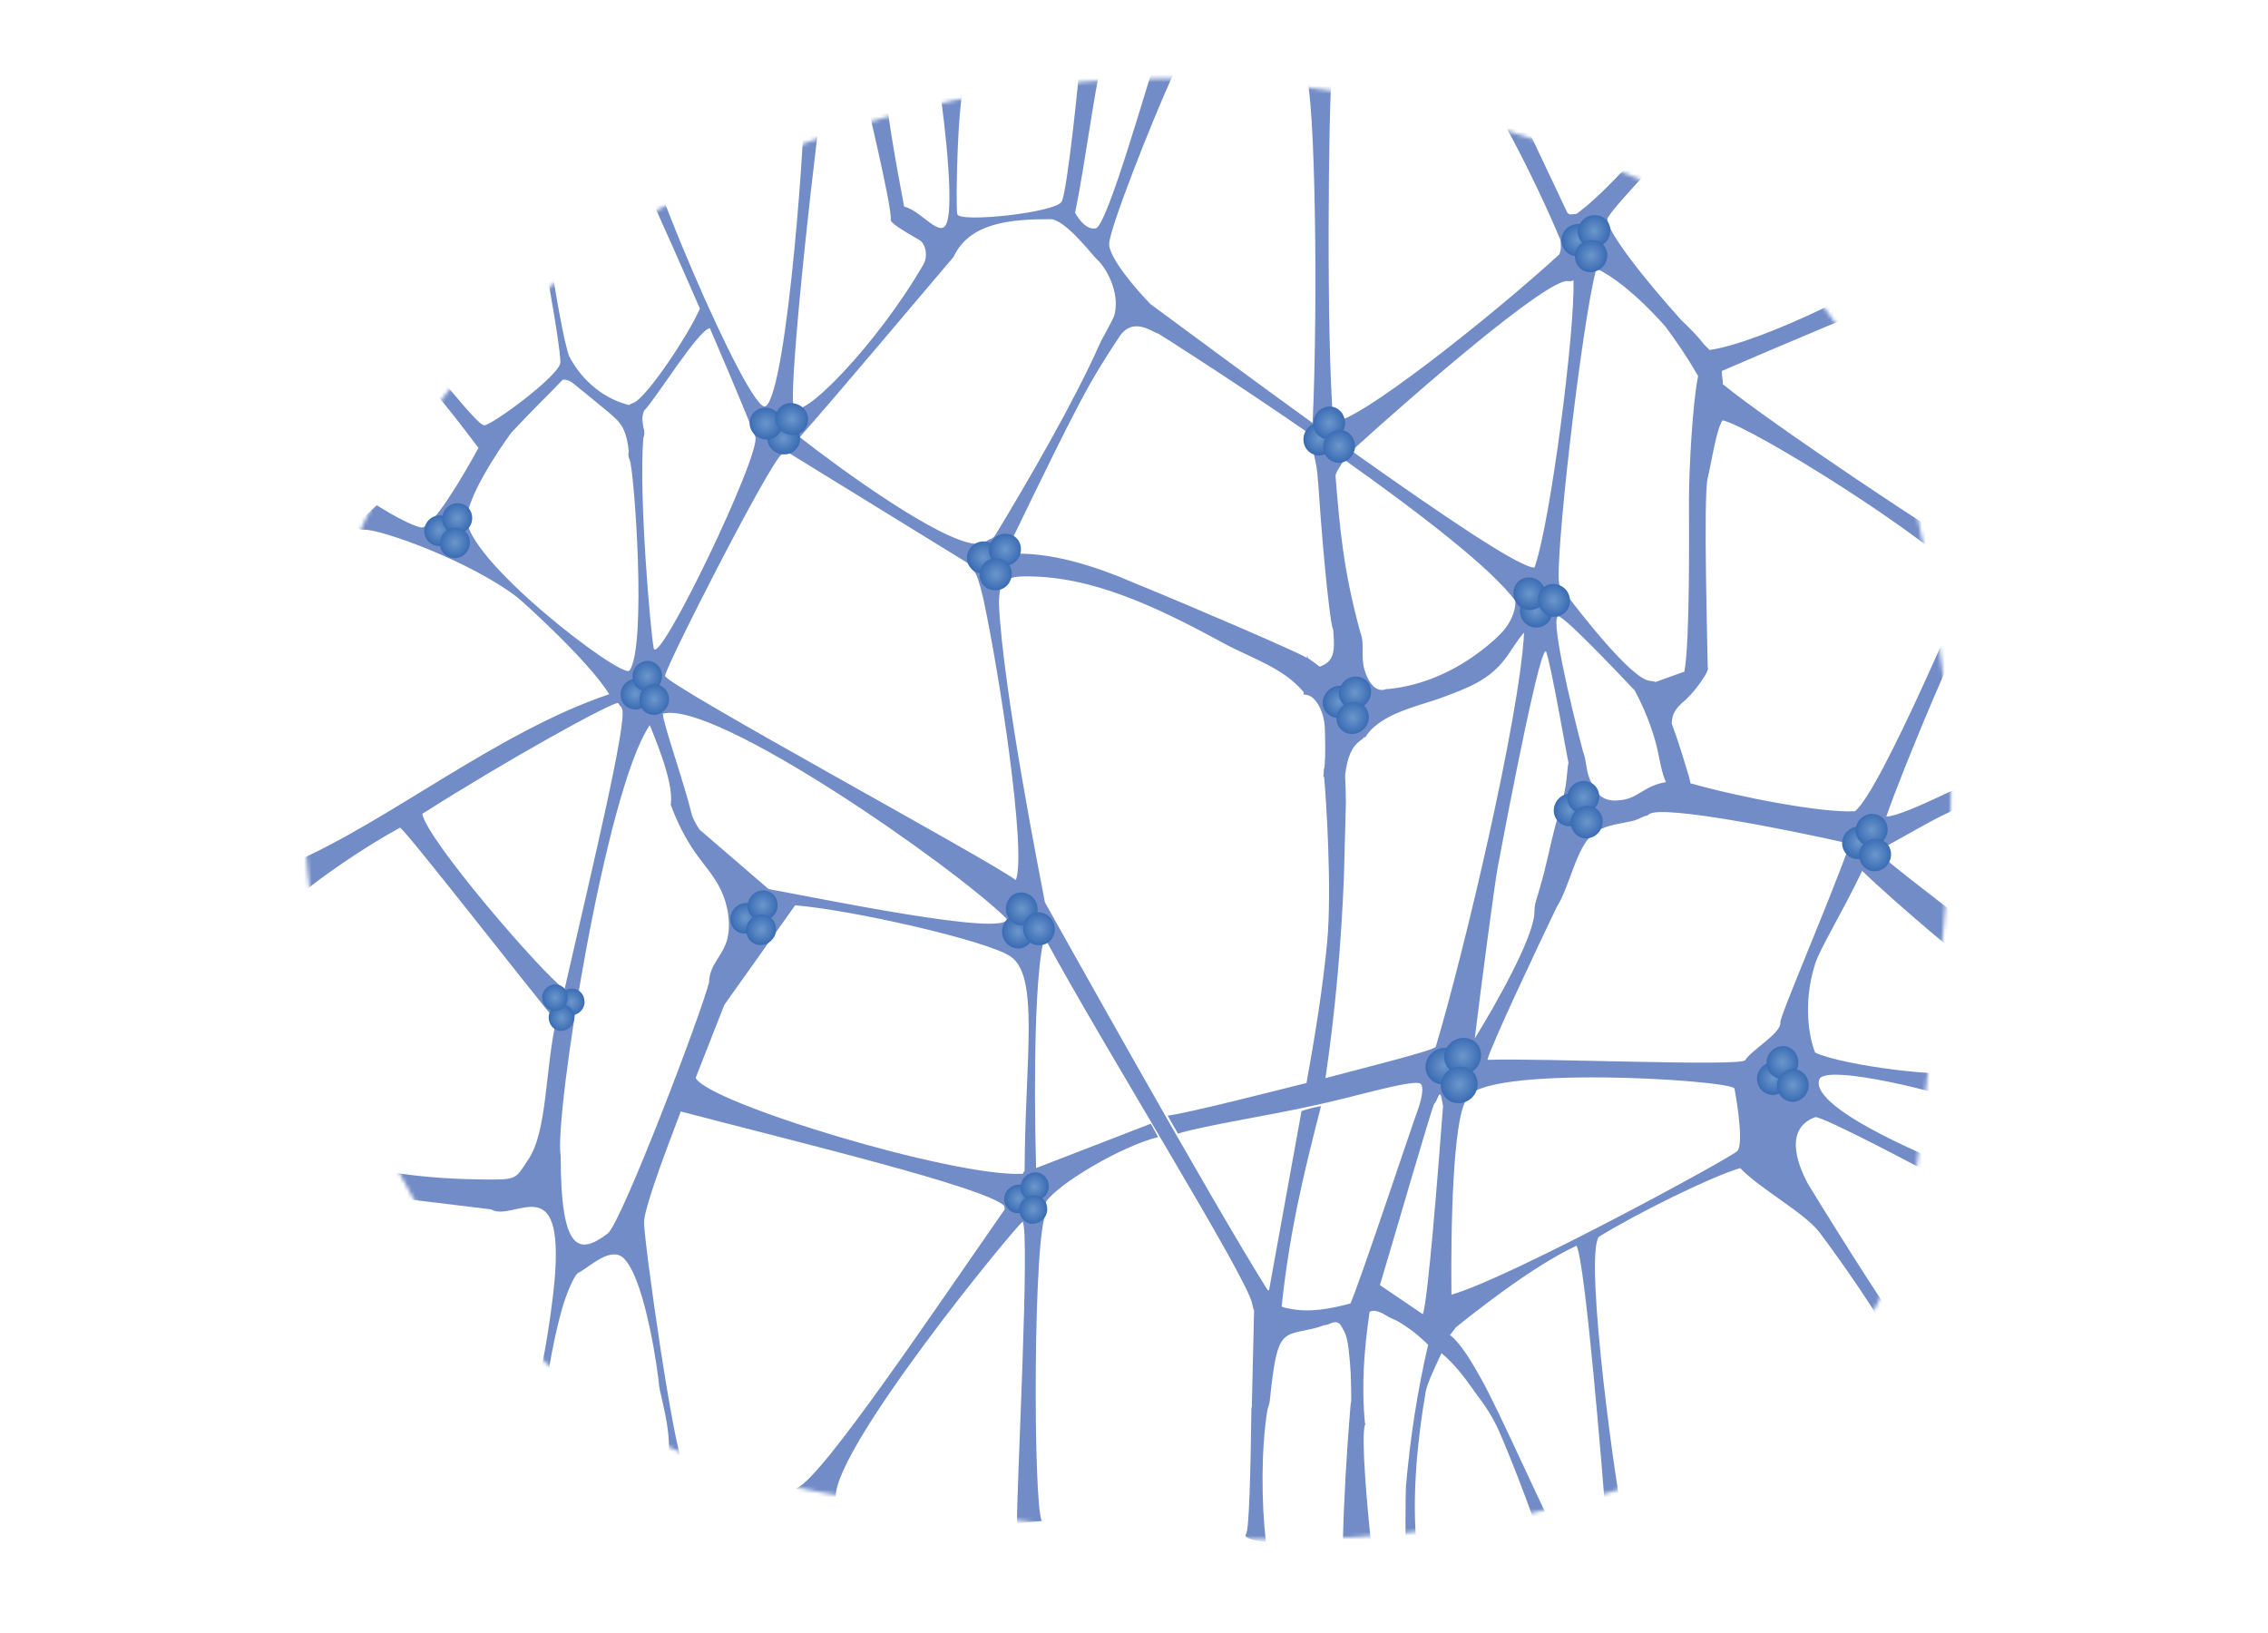 <svg width="593" height="427" viewBox="0 0 593 427" fill="none" xmlns="http://www.w3.org/2000/svg">
<mask id="mask0_4377_288653" style="mask-type:alpha" maskUnits="userSpaceOnUse" x="79" y="20" width="432" height="383">
<path d="M143.8 75.001C174.2 49.001 204.2 39.2 223.7 33.001C316.7 3.6 396.8 34.1 420.9 43.7C439.6 51.1 452.6 56.401 466.3 69.1C498.2 98.4 503.3 139 508.6 180.8C512.3 210.4 509 238.6 502.4 295.1C499.9 316.7 497 334 484.6 350.9C473.8 365.6 459.9 374.1 445.2 380.9C385.5 408.3 315.6 403.5 279.5 399.2C218.3 391.8 187.7 388.1 161.3 370.8C91.201 324.3 60.001 219.1 92.201 143.2C107.7 106.5 135.8 81.9 143.8 75.001Z" fill="#F9F1F1"/>
</mask>
<g mask="url(#mask0_4377_288653)">
<path d="M519 202.9C518.6 202.3 498.2 213.4 493.2 213.5C497.4 201.2 514.4 160.6 515.9 161.1C517.1 161.6 514.4 156.4 514.7 152.4C514.8 151.8 491.7 207 485 212.1C476.4 212.6 454.7 208.4 442 204.8C441.9 204.3 441.8 203.9 441.7 203.4C440.2 198.4 438.8 193.7 437.1 189.2C437.1 188.3 437.3 187.3 437.6 186.6C438.4 185 439.5 184 440.7 183C442.5 181.3 444.2 179.2 445.7 176.8C446 176.3 446.3 175.8 446.5 175.1C446.6 174.9 446.6 174.6 446.5 174.4V174.3C446.5 170.8 445.3 129.6 446.5 125C447.4 121.3 448.8 112 450.4 109.9C458.1 111.6 505.5 141.2 513.9 151.7V148.8C513.9 147.6 513.9 141.8 512.4 142.4C511.1 142.9 462 110 450.4 100.4C450.5 100.1 450.5 99.7 450.4 99.4C450.3 98.6 450.2 97.8 450.2 97C459.9 92.8 498 76.5 500.1 76.5C501.5 76.5 495.1 64.3 495.1 68.9C495.1 72.6 460.4 89.7 447 91.5C446.5 91 446 90.5 445.5 90C444 88 441.9 85.9 439.6 83.7C430.5 73.6 419.9 60.4 420.3 57.2C420.4 57 420.4 56.9 420.4 56.9C422.7 52.8 443.9 31.4 443.9 29.7C443.9 28 437 26.8 437.4 28.5C437.7 29.9 421.8 48.6 413.4 55C412.2 55.9 412.4 56 411.3 56C411 56 410.1 56.3 409.7 55.4C406.6 48.9 394.1 22.5 393.8 21.4C393.4 20.2 381.1 21.4 385.3 21.4C388.5 21.4 401.7 47.6 407.9 62.5C408.1 63.1 408.1 63.8 408.1 64.4C408.2 64.9 407.9 66.4 407.6 66.6C390.6 82.2 354.2 111.2 348.6 110.2C346.7 87 347.4 27.8 348.2 19.1C341.8 18.5 337.3 11.5 341.3 19.1C344 24.3 344.6 81 343.2 110.6C327.3 99.1 311.5 87.4 300.8 79.5C297.2 75.8 290 67.5 290 63.8C290 60.1 300.8 32.5 306.9 19.1C304.4 18.3 302.1 17 301.5 17.9C300.7 19.1 289.6 59.1 286.5 59.7C284 60.2 281.9 57.1 281.1 55.6C283.6 43.7 286.7 20 287.6 19.1C288.8 17.9 282.2 16.8 282.2 17.9C282.2 19.1 279.1 49.8 277.6 52.7C276.1 55.6 250.8 58.3 250.3 56C249.8 53.7 250.4 23.8 252.5 21C254.6 18.1 245 19.8 245.3 21C245.7 22.2 249.8 51.6 247.6 58.1C246.1 62.8 241.1 55.2 236.4 54C234.5 44.1 230.9 24.1 231.8 22.7C233 21 226 22.1 226 23.3C226 24.5 233.3 54 232.9 57.5C232.8 58.2 235.7 60.1 240.3 62.7C242.1 63.7 242.7 67.1 241.4 69.2C229.4 90 208.9 111 207.5 106.2C206 101 214 29.6 215.2 25.6C215.7 23.7 212.4 24.8 210.2 25.6C211 28.5 206 102.2 200.2 106.2C196.1 109.1 164.8 35.4 167.1 30.2C164.3 30.8 159.1 32.2 160.9 33.1C162.2 33.8 173.4 58.6 183 80.7C180 87.6 169.1 103.9 165.7 105.3C165.2 105.5 164.9 105.6 164.5 105.9C158.6 104.5 152.4 100.1 148.8 93.1C146.3 86.5 139.4 41.2 140.5 35.1C140.8 33.5 132.5 37.9 134 39.2C138.6 43.3 146.9 91.4 146.5 94.9C146 98.4 128.6 111.2 126.6 111.2C124.6 111.2 111.6 93.8 110.4 93.8C109.2 93.8 107.8 99 109.3 98.5C110.5 98 120.3 110.7 125.1 117.1C121.2 124.3 112.9 138.4 110.1 137.9C107.3 137.4 101.2 133.8 98.5 132.1C95 135.4 90.8 138.5 95.4 138.5C100 138.5 123.1 146.8 135.3 156.2C136.9 157.5 153.7 172.6 159.3 181.5C130 191.4 101.9 214.6 76.5 225.6C71.9 227.6 74 227.6 75.3 236.7C82.9 229.7 96.1 221 104.6 216.4C106.4 217.4 140 260.7 145.4 266.9C142.5 279.9 143.1 295.9 138.1 303.2C135.2 307.5 135.4 308.4 129.2 308.4C125.4 308.4 92.6 308.6 84.5 299.3C83.7 298.3 87.8 308 89.9 311.5L128.4 316.2C134.3 319.7 147.6 304.9 145 334.8C144.3 343.1 140.4 370.8 135.8 373.1C134 374 142.7 378.9 142.3 376C141.3 368.1 144.5 350 147.5 340.4C148.3 338 150.1 333.4 151.2 332.8C154.3 331.2 159.9 325.5 163.3 329.2C169 335.4 172.2 360.2 172.3 362C172.6 365.3 176.9 377.7 173.8 384.6L178.8 383.4C176.1 379.3 168.4 324.7 168.4 319.6C168.4 316.3 172.9 303.9 178 290.6C208.4 298.6 257.7 310.4 262.6 315.3V315.4C262.6 315.7 262.7 316 262.7 316.2C243.6 343.6 215.3 385.8 208.5 389C206 390.3 218.5 394.5 218.5 391.3C218.5 377.9 265.1 321.1 267.4 319.4C269.3 322.9 265.9 386.7 265.9 398.3L272.4 397.7C270.1 393.6 270.1 321.7 273.6 317.1C273.6 316.2 273.5 315.1 273.5 314.2C276.7 309.5 293.1 299.7 302.8 297.3L300.9 293.8L270.9 305.4C270.2 280.3 270.7 253 273.1 245.1C287.7 272.3 326.5 334.6 327.4 340.9C327.6 341.7 327.7 342.3 327.9 342.6C327.7 351.1 327.5 359.6 327.3 368H327.2C327 384.5 326.6 400.1 325.8 401.1C324.9 402.1 328 402.8 331 403.2C329.8 393.1 329.7 378.8 331.4 368.5C331.6 367.8 331.9 367.1 332 366.3C333.8 348.9 334.8 349.1 341.8 347.7C343.4 347.4 344.9 347 346.1 346.5C346.3 346.5 346.7 346.4 347.2 346.3C350 344.9 350.4 346.2 351.2 347.6C352 348.9 352.4 350.9 352.6 352.6C353.2 357.7 353.3 361.3 353.3 366.3C353.2 366.9 353.1 367.3 353.1 367.6C352.1 379.6 351.4 391.5 351.1 403.6H351.6C349.8 404.5 355.5 403.9 358.5 403.6C357.5 394.3 355.8 375.6 356.9 372.5H357V372.4V372.3C357 372.3 357 372.2 356.9 372.2C355.9 362.3 356.7 352.6 358.1 343C358.3 342.9 358.4 342.8 358.6 342.8C359.4 342.6 360.1 342.8 360.8 343.1C361 343.2 361.3 343.3 361.5 343.4C361.9 343.6 362.3 343.9 362.7 344.1C363.5 344.6 364.3 344.9 365.2 345.3C368 346.9 370.8 349 373.4 351.6C370.6 363.7 368.7 376 367.6 388.7C367.5 389.5 367.4 404.8 367.6 405.6C367.9 406.5 368.3 406.2 370.9 407.9C368.8 394.4 370.4 377.6 372.8 363.7C373.3 361.3 375.6 356.6 376.9 353.8C380.2 356.5 383.1 360.3 385.8 364.2C388.1 367.2 390.3 370.4 392 374.3C395.4 382.1 402.4 400 405.6 411.4C407.9 406.5 408.5 410.1 409.2 405.6C404 396.5 392.3 369.3 387.1 360.2C385 356.5 382.9 352.8 380.2 350C379.9 349.7 379.5 349.3 379.1 349.1C379.6 348.4 380.2 347.7 380.7 347C384.4 344.1 400 331.4 412.2 325.7C414.5 329.8 419.1 386.6 419.9 397C420.1 399.4 420.7 399.3 424.5 397.6C423 392.9 414.1 329.2 418 323.4C428.4 317 447.3 307.7 455 305.4C460.2 310.9 471.9 317.1 475.8 322.3C478.9 326.4 493 345.7 497.8 356.5C499.3 352.4 500.9 350.6 499.3 350.1C497.7 349.6 481 323.1 472.7 309.5C469.9 304.3 466.5 295.1 474.6 292.1C476.1 291.5 506.9 307.8 509.6 309.5C511.4 310.7 508.4 304.3 510 304.8C511.2 305.3 472.6 290.3 475.7 282.2C477.3 277.9 510.4 286.3 512.3 288C514.1 289.6 513.8 276.9 512.3 279.9C511.1 282.2 481.9 278.7 474.6 275.2C473.2 271.9 471.2 262.6 474.6 252C476 247.7 481.1 239.7 486.9 227.7C496.2 236.7 514.7 252 515 252C515.4 252 517.7 245.6 516.9 243.9C516.1 242.2 493.3 225.6 491.5 223.1C491.7 222.6 491.7 222.5 491.9 221.9C500.5 217.5 515.4 207.7 516.9 211.4C519.8 215.7 519.4 203.5 519 202.9ZM402.8 231.5C402.3 233.2 401.9 234.5 401.6 235.6C401.4 236.2 401.2 237.1 401.2 238.4C401.2 244.9 390.8 263.1 385.6 271.5C387.1 259.1 390.8 230.9 391.6 226.8C394.8 209.6 403.1 166.9 404.3 170.5C405.8 175 409.5 196.8 410.1 199.4C409.9 200.3 409.8 201.7 409.6 203.7C409.1 208.5 407.4 212.8 406.3 217.3C405.1 222 404.2 226.8 402.8 231.5ZM394.8 162.4C393.7 164.5 392.2 165.9 390.7 167.3C382.2 174.9 372.4 179.3 362.6 180.2V180.1C359.9 181.3 357.8 178.7 356.7 174.9C355.8 171.6 356.8 168.5 355.8 165.7C355.8 165.6 355.8 165.5 355.7 165.4C351.2 149.1 350.3 137.9 349.2 124.6C349.1 123.7 350.4 121.9 351.5 120.2C370.8 133.9 389.9 148.5 396.2 157.1C396.3 158.8 395.7 160.8 394.8 162.4ZM407.7 161.2C410.4 162.6 421.7 174.5 427.4 180.5C429.8 185 432 190.2 433.3 195.7C433.9 198.4 434.3 201.1 435.2 203.6C435.4 203.9 435.4 204.3 435.6 204.5C429.9 205.4 428.4 208.7 423.8 209.2C422.2 209.4 420.4 209.4 418.9 208.4C417.3 207.4 416.1 205.1 415.3 202.7C414.7 200.7 414.7 198.6 413.9 196.5C410.6 184.1 404.9 159.8 407.7 161.2ZM435.3 85.2C438.1 88.9 441.1 93.3 444 98.3C442.5 105.5 441.6 123.3 441.6 130.9C441.6 138.3 441.9 167.7 440.4 175.6L432.9 178.3C432.6 178.2 432.1 178.1 431.3 178C426.7 177.5 413.7 161.1 407.8 153.1C406 150 413.6 83.9 417.4 70.2C421.4 72.1 427.4 76.4 435.3 85.2ZM410 73.5C410.5 73.6 410.9 73.5 411.4 73.3C411.9 86.1 405.3 137.3 401.2 148.4C397.3 148.4 377.5 135 353.4 117.9C370.1 102.7 404.8 72.6 410 73.5ZM302.8 87.2C302.9 87.2 321.4 98.9 342.1 113.2C342.9 115.6 343.6 119.1 343.9 120.5C344.4 122.5 344.5 124.6 344.7 126.8C345.4 137 346.2 147.3 347.4 157.5C347.9 161.7 348.2 163.8 348.6 164.7C348.8 168.4 349.2 171.2 347.2 173.1C346.5 173.7 345.7 174.1 345 174.3C344.1 173.5 343 172.8 342 172.1C341.9 171.9 341.9 171.6 341.8 171.4C341.8 171.6 341.7 171.7 341.7 172C338.9 170.3 311.7 158.6 297 152.6C286.1 147.9 274.7 144.2 263.5 144.8C263.8 143.4 264 142.2 264.2 141.9C282.2 104.7 284.7 100.1 292.5 88.3C296.2 82.3 301.8 87.2 302.8 87.2ZM249.3 67.2C253.5 58.2 264.2 57.3 274.6 57.3C278.5 57.3 285.5 66.6 286.9 67.9C289.1 69.9 292.9 76.3 291.4 82.3C291.1 83.5 288 88.8 287.5 90C280.9 104.9 268.8 125.8 260.3 139.8C259.5 141.1 259 140.7 258.1 141.4C257.7 141.6 256 142.3 255 142.2C245.5 141.3 220.5 123.2 209.1 114.3C218.8 103.4 240 78.1 249.3 67.2ZM204.4 118.8C204.6 118.7 204.9 118.3 205.4 117.9L253 147.2C253 147.2 254.4 149.1 254.8 149.5C255.3 150.1 256 151.9 257 156.1C261.2 175.2 268.5 223 265.6 230.1C257.7 224.3 173.9 179 173.9 176.7C173.9 174.5 201.4 120.6 204.4 118.8ZM201.7 232.6C201.5 232.5 201.2 232.5 200.9 232.4L182.9 216.9C182.1 215.7 181.5 214.6 181 213.4C178.7 204 173.5 189.7 173.3 186.6C186.9 182.9 249.2 226.4 263.2 240.2C263.7 245.2 212.5 234.5 201.7 232.6ZM185.6 85.8C192 100.6 197 112.9 197.5 114.2C199 118.9 171.9 175.3 170.9 169.4C170.1 165 167 130.2 168.2 114.5C168.3 114.3 168.4 114 168.4 113.8C168.5 113.3 168.5 112.9 168.4 112.4C168.4 112.3 168.4 112.3 168.4 112.2C168.4 112.2 168.4 112.2 168.3 112.2C168.1 110.7 167.6 109.4 168.4 107.4C171.4 104.4 182.5 86.3 185.6 85.8ZM122.1 135.1C123.1 127.4 133.7 113.1 133.7 113.1C140.2 106.2 144.6 102 147.1 99.3C147.5 99.2 147.9 99.3 148.3 99.4C149.2 99.6 150 100.3 150.8 101C153.6 103.2 156.3 105.5 159 107.7C160.4 108.9 161.8 110 162.8 111.8C163.7 113.5 164.2 115.8 164.4 118C164.2 118.8 164.3 119.6 164.6 120.1C165.8 122.4 169.2 168.9 164.6 175.3C162.8 177.8 120.7 145.6 122.1 135.1ZM110.4 212.8C132.7 198.6 159.5 183.8 161.6 183.8C162.6 185.3 162.5 184.8 162.4 184.6C162.4 184.7 162.5 184.9 162.7 185.5C163.8 189.5 155.4 224.7 147.6 258.7C141 253.7 111.7 219.6 110.4 212.8ZM158.9 322.5C151.3 328.3 146.6 327.2 146.6 302.2C144.8 292.5 158.2 206.6 169.9 189.6C170.4 191.1 176.2 204 175.4 210L175.6 210.1C175.4 210.2 175.3 210.2 175.3 210.2C177 214.9 179.2 219.2 181.7 222.8C184 226.1 186.6 228.8 188.5 232.7C190.3 236.5 191.3 241.8 190 246.1C189.2 248.5 187.8 250.3 186.6 252.4C185.9 253.7 185.4 255.3 185.4 256.8C183.3 265.2 162.5 319.7 158.9 322.5ZM181.9 281.8C185.8 271.8 189.1 263.5 189.4 262.7L207.9 236.7C222.8 237.9 257.9 245.9 264.1 250C271.9 255 268 276.8 267.9 306.1C267.7 306.3 267.6 306.6 267.4 306.9C249.1 307.8 184.7 288.2 181.9 281.8ZM336.9 342.1C336.3 342 335.7 341.9 335.1 341.6C337.2 322 340.7 307.5 345.4 289.2C343.7 289.5 342 289.9 340.3 290.5C337.5 306.2 334.6 321.7 331.8 337.4C331.8 337.3 331.6 337.3 331.5 337.4C316.6 313.7 277.3 243.2 273.2 235.9C272 229.5 262.3 180.7 261.2 158.2C261.1 156.7 261.4 154.7 261.7 152.8C262 152.5 262.4 152.1 262.8 151.9C264.3 150.9 266.1 150.7 267.9 150.7C285.4 150.5 302.5 158.7 319.6 168C327.1 172.1 335.5 174.5 340.9 181C340.9 181.2 340.8 181.3 340.8 181.6C341 181.6 341.2 181.6 341.3 181.6C341.5 181.7 341.6 181.7 341.8 181.7C344.3 182.3 346.3 186.5 346.4 190.5C346.5 194.2 346.6 197.2 346.3 200.7C346.1 201 346.1 201.5 346.1 202.2C346.1 202.5 346 202.8 346 203.1C346.1 203.1 346.2 203.1 346.2 203.1C346.7 208.3 348.3 232.4 347 246.4C345.8 258.8 343.8 271 341.6 283.2C343.2 282.7 344.8 282.5 346.5 282.3C349.1 264.7 350.7 246.9 351.4 228.9C351.6 222.5 351.7 216.2 351.9 209.8C351.9 207.9 351.8 204.8 351.7 202.8C351.7 202.7 351.7 202.7 351.7 202.6C352.3 197.9 353.4 195.3 355.7 193.6C356.1 193.4 356.5 193 356.8 192.6C356.8 192.7 356.8 192.8 356.9 192.9C358.1 190.8 360.1 189.2 362.5 187.8C362.6 187.8 362.6 187.8 362.7 187.8V187.7C367.6 185 374.1 183.6 377.8 182.1C383.3 180 389.2 178 393.5 172.3C395.2 170.1 396.7 167.3 398.5 165.4C397.3 187.8 382.7 249.3 375.4 273.7C374.7 274.7 358.2 278.8 344.6 282.4C331.4 285.7 311.6 290.8 305.3 291.7L308 296.4C314.6 294.3 332.3 291.6 343.7 289C352.9 287.1 368 282.5 371.1 283.2C372.7 283.5 371.5 288.1 370.7 290.2C368.9 295.1 356 334 353.1 340.8C347.8 342.2 342.3 343.3 336.9 342.1ZM372 343.6L360.8 336C365 322 374.5 289.1 375 288.6C376.2 287.4 376.4 283.4 377.3 289.2C376 306.5 373.3 340.7 372 343.6ZM454.3 300.9C452.8 302.6 394.5 334.3 379.5 338.5C379.3 320.6 379.9 292.8 383.4 287.5C386.1 278.2 452.3 282.3 453.5 284.6C454.4 289.4 455.8 299.1 454.3 300.9ZM465.5 267.3C465.8 270.1 458.2 274.3 456.3 277.2C455.1 278.9 402.6 276.6 388.9 277.1C390.1 272.8 401.5 248.7 407 237.2C410.1 232.4 411.9 223.1 415.4 219.2C418.5 215.7 422.7 215.6 426.6 214.7C427.7 214.5 428.9 213.9 430.2 213.3C430.3 213.4 430.7 213.3 431.3 212.8C435.3 210.5 467.9 217 483.7 220.6C478.2 236 465.3 265.8 465.5 267.3Z" fill="#728CC7"/>
<path d="M193.9 244C196 244.5 198.1 243.1 198.7 241C199.2 238.8 198 236.7 195.9 236.2C193.8 235.7 191.7 237.1 191.1 239.2C190.5 241.4 191.7 243.5 193.9 244Z" fill="url(#paint0_radial_4377_288653)"/>
<path d="M198.4 240.7C200.5 241.2 202.6 239.8 203.2 237.7C203.7 235.5 202.5 233.4 200.4 232.9C198.3 232.4 196.2 233.8 195.6 235.9C195 238 196.3 240.1 198.4 240.7Z" fill="url(#paint1_radial_4377_288653)"/>
<path d="M198 247C200.1 247.5 202.2 246.1 202.8 244C203.3 241.8 202.1 239.7 200 239.2C197.9 238.7 195.8 240.1 195.2 242.2C194.7 244.4 195.9 246.5 198 247Z" fill="url(#paint2_radial_4377_288653)"/>
<path d="M166.5 185.5C168.6 185.2 170.2 183.3 170 181.1C169.8 178.9 167.9 177.3 165.8 177.5C163.7 177.8 162.1 179.7 162.3 181.9C162.4 184.1 164.3 185.6 166.5 185.5Z" fill="url(#paint3_radial_4377_288653)"/>
<path d="M169.6 180.8C171.7 180.5 173.3 178.6 173.1 176.4C172.9 174.2 171 172.6 168.9 172.8C166.8 173.1 165.2 175 165.4 177.2C165.5 179.4 167.4 180.9 169.6 180.8Z" fill="url(#paint4_radial_4377_288653)"/>
<path d="M171.4 186.9C173.5 186.6 175.1 184.7 174.9 182.5C174.7 180.3 172.8 178.7 170.7 178.9C168.6 179.2 167 181.1 167.2 183.3C167.3 185.5 169.2 187.1 171.4 186.9Z" fill="url(#paint5_radial_4377_288653)"/>
<path d="M149.1 258.5C147.3 258.8 145.9 260.5 146.2 262.4C146.4 264.3 148.1 265.7 149.9 265.4C151.7 265.1 153.1 263.4 152.8 261.5C152.6 259.6 151 258.3 149.1 258.5Z" fill="url(#paint6_radial_4377_288653)"/>
<path d="M146.4 262.6C144.6 262.9 143.2 264.6 143.5 266.5C143.7 268.4 145.4 269.8 147.2 269.5C149 269.2 150.4 267.5 150.1 265.6C150 263.8 148.3 262.4 146.4 262.6Z" fill="url(#paint7_radial_4377_288653)"/>
<path d="M144.699 257.4C142.899 257.7 141.499 259.4 141.799 261.3C141.999 263.2 143.699 264.6 145.499 264.3C147.299 264 148.699 262.3 148.399 260.4C148.299 258.5 146.599 257.2 144.699 257.4Z" fill="url(#paint8_radial_4377_288653)"/>
<path d="M265.3 317.1C267.2 317.5 269.3 316.3 269.8 314.3C270.3 312.3 269.2 310.3 267.2 309.8C265.3 309.4 263.2 310.6 262.7 312.6C262.2 314.6 263.4 316.6 265.3 317.1Z" fill="url(#paint9_radial_4377_288653)"/>
<path d="M269.6 313.9C271.5 314.3 273.6 313.1 274.1 311.1C274.6 309.1 273.5 307.1 271.5 306.6C269.6 306.2 267.5 307.4 267 309.4C266.4 311.5 267.6 313.4 269.6 313.9Z" fill="url(#paint10_radial_4377_288653)"/>
<path d="M269.2 319.9C271.1 320.3 273.2 319.1 273.7 317.1C274.2 315.1 273.1 313.1 271.1 312.6C269.2 312.2 267.1 313.4 266.6 315.4C266.1 317.4 267.3 319.4 269.2 319.9Z" fill="url(#paint11_radial_4377_288653)"/>
<path d="M268.299 247.4C270.199 246.2 270.899 243.6 269.699 241.5C268.499 239.5 265.999 238.7 263.999 239.9C262.099 241.1 261.399 243.7 262.599 245.8C263.799 247.9 266.299 248.6 268.299 247.4Z" fill="url(#paint12_radial_4377_288653)"/>
<path d="M269.299 241.4C271.199 240.2 271.899 237.6 270.699 235.5C269.499 233.5 266.999 232.7 264.999 233.9C263.099 235.1 262.399 237.7 263.599 239.8C264.699 241.9 267.299 242.6 269.299 241.4Z" fill="url(#paint13_radial_4377_288653)"/>
<path d="M273.799 246.6C275.699 245.4 276.399 242.8 275.199 240.7C273.999 238.7 271.499 237.9 269.499 239.1C267.599 240.3 266.899 242.9 268.099 245C269.199 247.1 271.699 247.7 273.799 246.6Z" fill="url(#paint14_radial_4377_288653)"/>
<path d="M348.099 187.301C350.199 188.301 352.699 187.401 353.799 185.301C354.899 183.201 354.099 180.601 352.099 179.701C349.999 178.701 347.499 179.601 346.399 181.701C345.199 183.801 345.999 186.201 348.099 187.301Z" fill="url(#paint15_radial_4377_288653)"/>
<path d="M352.3 184.9C354.4 185.9 356.9 185 358 182.9C359.1 180.8 358.3 178.2 356.3 177.3C354.2 176.3 351.7 177.2 350.6 179.3C349.4 181.3 350.2 183.8 352.3 184.9Z" fill="url(#paint16_radial_4377_288653)"/>
<path d="M351.7 191.5C353.8 192.5 356.3 191.6 357.4 189.5C358.5 187.4 357.7 184.8 355.7 183.9C353.7 183 351.1 183.8 350 185.9C348.8 187.9 349.6 190.4 351.7 191.5Z" fill="url(#paint17_radial_4377_288653)"/>
<path d="M254.8 149.4C256.8 150.5 259.4 149.9 260.6 147.9C261.8 145.9 261.3 143.3 259.3 142.1C257.3 141 254.7 141.6 253.5 143.6C252.2 145.6 252.8 148.1 254.8 149.4Z" fill="url(#paint18_radial_4377_288653)"/>
<path d="M260.5 147.4C262.5 148.5 265.1 147.9 266.3 145.9C267.5 143.9 267 141.3 265 140.1C263 139 260.4 139.6 259.2 141.6C258 143.6 258.6 146.2 260.5 147.4Z" fill="url(#paint19_radial_4377_288653)"/>
<path d="M258.1 153.801C260.1 154.901 262.7 154.301 263.9 152.301C265.1 150.301 264.6 147.7 262.6 146.5C260.6 145.4 258 146 256.8 148C255.5 150 256.1 152.501 258.1 153.801Z" fill="url(#paint20_radial_4377_288653)"/>
<path d="M209.2 114.8C209.2 112.5 207.3 110.6 204.9 110.5C202.5 110.4 200.6 112.2 200.6 114.5C200.6 116.8 202.5 118.7 204.9 118.8C207.2 118.9 209.1 117.1 209.2 114.8Z" fill="url(#paint21_radial_4377_288653)"/>
<path d="M204.6 110.9C204.6 108.6 202.7 106.7 200.3 106.6C197.9 106.5 196 108.3 196 110.6C196 112.9 197.9 114.8 200.3 114.9C202.6 115 204.5 113.2 204.6 110.9Z" fill="url(#paint22_radial_4377_288653)"/>
<path d="M211.3 109.7C211.3 107.4 209.4 105.5 207 105.4C204.6 105.3 202.7 107.1 202.7 109.4C202.7 111.7 204.6 113.6 207 113.7C209.3 113.9 211.2 112.1 211.3 109.7Z" fill="url(#paint23_radial_4377_288653)"/>
<path d="M345 119.1C347.3 119 349.1 117 349.1 114.7C349 112.3 347.2 110.4 344.9 110.5C342.6 110.6 340.8 112.6 340.8 114.9C340.8 117.3 342.7 119.1 345 119.1Z" fill="url(#paint24_radial_4377_288653)"/>
<path d="M347.599 114.9C349.899 114.8 351.699 112.8 351.699 110.5C351.599 108.1 349.799 106.2 347.499 106.3C345.199 106.4 343.399 108.4 343.399 110.7C343.399 113.1 345.199 114.9 347.599 114.9Z" fill="url(#paint25_radial_4377_288653)"/>
<path d="M350.2 121C352.5 120.9 354.3 118.9 354.3 116.6C354.2 114.2 352.4 112.3 350.1 112.4C347.8 112.5 346 114.5 346 116.8C346 119.2 347.8 121 350.2 121Z" fill="url(#paint26_radial_4377_288653)"/>
<path d="M404.999 162.5C406.299 160.7 405.999 158 404.099 156.5C402.199 155.1 399.599 155.3 398.199 157.2C396.899 159 397.199 161.7 399.099 163.2C400.899 164.6 403.499 164.3 404.999 162.5Z" fill="url(#paint27_radial_4377_288653)"/>
<path d="M403.3 157.9C404.6 156.1 404.3 153.4 402.4 151.9C400.5 150.5 397.9 150.7 396.5 152.6C395.2 154.4 395.5 157.1 397.4 158.6C399.3 160 401.9 159.7 403.3 157.9Z" fill="url(#paint28_radial_4377_288653)"/>
<path d="M409.7 159.6C411 157.8 410.7 155.1 408.8 153.6C406.9 152.2 404.3 152.4 402.9 154.3C401.6 156.1 401.9 158.8 403.8 160.3C405.6 161.8 408.2 161.5 409.7 159.6Z" fill="url(#paint29_radial_4377_288653)"/>
<path d="M409.4 215.9C411.6 216.4 413.9 215 414.5 212.7C415.1 210.4 413.8 208.1 411.5 207.6C409.3 207.1 407 208.5 406.4 210.8C405.8 213.1 407.1 215.3 409.4 215.9Z" fill="url(#paint30_radial_4377_288653)"/>
<path d="M412.9 212.6C415.1 213.1 417.4 211.7 418 209.4C418.6 207.1 417.3 204.8 415 204.3C412.8 203.8 410.5 205.2 409.9 207.5C409.3 209.8 410.7 212 412.9 212.6Z" fill="url(#paint31_radial_4377_288653)"/>
<path d="M413.8 219.1C416 219.6 418.3 218.2 418.9 215.9C419.5 213.6 418.2 211.3 415.9 210.8C413.7 210.3 411.4 211.7 410.8 214C410.3 216.3 411.6 218.5 413.8 219.1Z" fill="url(#paint32_radial_4377_288653)"/>
<path d="M484.8 224.5C487 225 489.3 223.6 489.9 221.3C490.5 219 489.2 216.7 486.9 216.2C484.7 215.7 482.4 217.1 481.8 219.4C481.2 221.6 482.5 223.9 484.8 224.5Z" fill="url(#paint33_radial_4377_288653)"/>
<path d="M488.3 221.2C490.5 221.7 492.8 220.3 493.4 218C494 215.7 492.7 213.4 490.4 212.9C488.2 212.4 485.9 213.8 485.3 216.1C484.7 218.3 486.1 220.6 488.3 221.2Z" fill="url(#paint34_radial_4377_288653)"/>
<path d="M489.199 227.7C491.399 228.2 493.699 226.8 494.299 224.5C494.899 222.2 493.599 219.9 491.299 219.4C489.099 218.9 486.799 220.3 486.199 222.6C485.699 224.8 486.999 227.1 489.199 227.7Z" fill="url(#paint35_radial_4377_288653)"/>
<path d="M463.699 286.3C465.999 286.1 467.799 284.1 467.699 281.8C467.599 279.4 465.699 277.6 463.399 277.7C461.099 277.9 459.299 279.9 459.399 282.2C459.499 284.6 461.399 286.3 463.699 286.3Z" fill="url(#paint36_radial_4377_288653)"/>
<path d="M466.199 282.1C468.499 281.9 470.299 279.9 470.199 277.6C470.099 275.2 468.199 273.4 465.899 273.5C463.599 273.7 461.799 275.7 461.899 278C461.899 280.4 463.899 282.1 466.199 282.1Z" fill="url(#paint37_radial_4377_288653)"/>
<path d="M468.9 288.1C471.2 287.9 473 285.9 472.9 283.6C472.8 281.2 470.9 279.4 468.6 279.5C466.3 279.7 464.5 281.7 464.6 284C464.7 286.3 466.6 288.1 468.9 288.1Z" fill="url(#paint38_radial_4377_288653)"/>
<path d="M375.1 283C377.4 284.2 380.4 283.3 381.7 281C383 278.6 382.3 275.7 380 274.5C377.7 273.3 374.7 274.2 373.4 276.5C372 278.8 372.8 281.7 375.1 283Z" fill="url(#paint39_radial_4377_288653)"/>
<path d="M380 280.4C382.3 281.6 385.3 280.7 386.6 278.4C387.9 276 387.2 273.1 384.9 271.9C382.6 270.7 379.6 271.6 378.3 273.9C376.9 276.2 377.7 279.1 380 280.4Z" fill="url(#paint40_radial_4377_288653)"/>
<path d="M379.1 287.9C381.4 289.1 384.4 288.2 385.7 285.9C387 283.5 386.3 280.6 384 279.4C381.7 278.2 378.7 279.1 377.4 281.4C376 283.6 376.8 286.5 379.1 287.9Z" fill="url(#paint41_radial_4377_288653)"/>
<path d="M410.4 66.5C412.4 67.5 415 66.8 416.2 64.7C417.3 62.6 416.7 60.1 414.6 59C412.6 58 410 58.7 408.8 60.8C407.6 62.8 408.4 65.3 410.4 66.5Z" fill="url(#paint42_radial_4377_288653)"/>
<path d="M414.7 64.2C416.7 65.2 419.3 64.5 420.5 62.4C421.6 60.3 421 57.8 418.9 56.7C416.9 55.7 414.3 56.4 413.1 58.5C411.9 60.5 412.6 63 414.7 64.2Z" fill="url(#paint43_radial_4377_288653)"/>
<path d="M413.9 70.7C415.9 71.7 418.5 71 419.7 68.9C420.8 66.8 420.2 64.3 418.1 63.2C416.1 62.2 413.5 62.9 412.3 65C411.2 67 411.9 69.5 413.9 70.7Z" fill="url(#paint44_radial_4377_288653)"/>
<path d="M113.699 142.6C115.799 143.2 117.999 141.9 118.599 139.8C119.199 137.7 118.099 135.5 115.999 134.9C113.899 134.3 111.699 135.6 111.099 137.7C110.499 139.8 111.599 141.9 113.699 142.6Z" fill="url(#paint45_radial_4377_288653)"/>
<path d="M118.4 139.4C120.5 140 122.7 138.7 123.3 136.6C123.9 134.5 122.8 132.3 120.7 131.7C118.6 131.1 116.4 132.4 115.8 134.5C115.1 136.6 116.3 138.8 118.4 139.4Z" fill="url(#paint46_radial_4377_288653)"/>
<path d="M117.8 145.8C119.9 146.4 122.1 145.1 122.7 143C123.3 140.9 122.2 138.7 120.1 138.1C118 137.5 115.8 138.8 115.2 140.9C114.5 143 115.7 145.1 117.8 145.8Z" fill="url(#paint47_radial_4377_288653)"/>
</g>
<defs>
<radialGradient id="paint0_radial_4377_288653" cx="0" cy="0" r="1" gradientUnits="userSpaceOnUse" gradientTransform="translate(194.883 240.038) rotate(104.657) scale(4.05 3.895)">
<stop stop-color="#6C97CC"/>
<stop offset="1" stop-color="#3A6CB4"/>
</radialGradient>
<radialGradient id="paint1_radial_4377_288653" cx="0" cy="0" r="1" gradientUnits="userSpaceOnUse" gradientTransform="translate(199.427 236.658) rotate(104.657) scale(4.05 3.895)">
<stop stop-color="#6C97CC"/>
<stop offset="1" stop-color="#3A6CB4"/>
</radialGradient>
<radialGradient id="paint2_radial_4377_288653" cx="0" cy="0" r="1" gradientUnits="userSpaceOnUse" gradientTransform="translate(199.072 243.026) rotate(104.657) scale(4.05 3.895)">
<stop stop-color="#6C97CC"/>
<stop offset="1" stop-color="#3A6CB4"/>
</radialGradient>
<radialGradient id="paint3_radial_4377_288653" cx="0" cy="0" r="1" gradientUnits="userSpaceOnUse" gradientTransform="translate(166.086 181.45) rotate(85.104) scale(4.05 3.895)">
<stop stop-color="#6C97CC"/>
<stop offset="1" stop-color="#3A6CB4"/>
</radialGradient>
<radialGradient id="paint4_radial_4377_288653" cx="0" cy="0" r="1" gradientUnits="userSpaceOnUse" gradientTransform="translate(169.235 176.743) rotate(85.104) scale(4.05 3.895)">
<stop stop-color="#6C97CC"/>
<stop offset="1" stop-color="#3A6CB4"/>
</radialGradient>
<radialGradient id="paint5_radial_4377_288653" cx="0" cy="0" r="1" gradientUnits="userSpaceOnUse" gradientTransform="translate(171.07 182.828) rotate(85.104) scale(4.05 3.895)">
<stop stop-color="#6C97CC"/>
<stop offset="1" stop-color="#3A6CB4"/>
</radialGradient>
<radialGradient id="paint6_radial_4377_288653" cx="0" cy="0" r="1" gradientUnits="userSpaceOnUse" gradientTransform="translate(149.471 261.964) rotate(-96.357) scale(3.523 3.388)">
<stop stop-color="#6C97CC"/>
<stop offset="1" stop-color="#3A6CB4"/>
</radialGradient>
<radialGradient id="paint7_radial_4377_288653" cx="0" cy="0" r="1" gradientUnits="userSpaceOnUse" gradientTransform="translate(146.842 266.159) rotate(-96.357) scale(3.52 3.385)">
<stop stop-color="#6C97CC"/>
<stop offset="1" stop-color="#3A6CB4"/>
</radialGradient>
<radialGradient id="paint8_radial_4377_288653" cx="0" cy="0" r="1" gradientUnits="userSpaceOnUse" gradientTransform="translate(145.131 260.84) rotate(-96.357) scale(3.516 3.381)">
<stop stop-color="#6C97CC"/>
<stop offset="1" stop-color="#3A6CB4"/>
</radialGradient>
<radialGradient id="paint9_radial_4377_288653" cx="0" cy="0" r="1" gradientUnits="userSpaceOnUse" gradientTransform="translate(266.266 313.376) rotate(104.657) scale(3.778 3.633)">
<stop stop-color="#6C97CC"/>
<stop offset="1" stop-color="#3A6CB4"/>
</radialGradient>
<radialGradient id="paint10_radial_4377_288653" cx="0" cy="0" r="1" gradientUnits="userSpaceOnUse" gradientTransform="translate(270.507 310.232) rotate(104.657) scale(3.78 3.635)">
<stop stop-color="#6C97CC"/>
<stop offset="1" stop-color="#3A6CB4"/>
</radialGradient>
<radialGradient id="paint11_radial_4377_288653" cx="0" cy="0" r="1" gradientUnits="userSpaceOnUse" gradientTransform="translate(270.163 316.191) rotate(104.657) scale(3.775 3.63)">
<stop stop-color="#6C97CC"/>
<stop offset="1" stop-color="#3A6CB4"/>
</radialGradient>
<radialGradient id="paint12_radial_4377_288653" cx="0" cy="0" r="1" gradientUnits="userSpaceOnUse" gradientTransform="translate(266.19 243.609) rotate(60.288) scale(4.326 4.16)">
<stop stop-color="#6C97CC"/>
<stop offset="1" stop-color="#3A6CB4"/>
</radialGradient>
<radialGradient id="paint13_radial_4377_288653" cx="0" cy="0" r="1" gradientUnits="userSpaceOnUse" gradientTransform="translate(267.166 237.665) rotate(60.288) scale(4.327 4.162)">
<stop stop-color="#6C97CC"/>
<stop offset="1" stop-color="#3A6CB4"/>
</radialGradient>
<radialGradient id="paint14_radial_4377_288653" cx="0" cy="0" r="1" gradientUnits="userSpaceOnUse" gradientTransform="translate(271.637 242.788) rotate(60.289) scale(4.33 4.164)">
<stop stop-color="#6C97CC"/>
<stop offset="1" stop-color="#3A6CB4"/>
</radialGradient>
<radialGradient id="paint15_radial_4377_288653" cx="0" cy="0" r="1" gradientUnits="userSpaceOnUse" gradientTransform="translate(350.111 183.461) rotate(117.704) scale(4.321 4.156)">
<stop stop-color="#6C97CC"/>
<stop offset="1" stop-color="#3A6CB4"/>
</radialGradient>
<radialGradient id="paint16_radial_4377_288653" cx="0" cy="0" r="1" gradientUnits="userSpaceOnUse" gradientTransform="translate(354.287 181.036) rotate(117.704) scale(4.326 4.16)">
<stop stop-color="#6C97CC"/>
<stop offset="1" stop-color="#3A6CB4"/>
</radialGradient>
<radialGradient id="paint17_radial_4377_288653" cx="0" cy="0" r="1" gradientUnits="userSpaceOnUse" gradientTransform="translate(353.726 187.587) rotate(117.703) scale(4.326 4.16)">
<stop stop-color="#6C97CC"/>
<stop offset="1" stop-color="#3A6CB4"/>
</radialGradient>
<radialGradient id="paint18_radial_4377_288653" cx="0" cy="0" r="1" gradientUnits="userSpaceOnUse" gradientTransform="translate(257.073 145.698) rotate(122.347) scale(4.326 4.16)">
<stop stop-color="#6C97CC"/>
<stop offset="1" stop-color="#3A6CB4"/>
</radialGradient>
<radialGradient id="paint19_radial_4377_288653" cx="0" cy="0" r="1" gradientUnits="userSpaceOnUse" gradientTransform="translate(262.856 143.697) rotate(122.346) scale(4.326 4.16)">
<stop stop-color="#6C97CC"/>
<stop offset="1" stop-color="#3A6CB4"/>
</radialGradient>
<radialGradient id="paint20_radial_4377_288653" cx="0" cy="0" r="1" gradientUnits="userSpaceOnUse" gradientTransform="translate(260.444 150.105) rotate(122.346) scale(4.323 4.157)">
<stop stop-color="#6C97CC"/>
<stop offset="1" stop-color="#3A6CB4"/>
</radialGradient>
<radialGradient id="paint21_radial_4377_288653" cx="0" cy="0" r="1" gradientUnits="userSpaceOnUse" gradientTransform="translate(204.812 114.642) rotate(2.014) scale(4.327 4.161)">
<stop stop-color="#6C97CC"/>
<stop offset="1" stop-color="#3A6CB4"/>
</radialGradient>
<radialGradient id="paint22_radial_4377_288653" cx="0" cy="0" r="1" gradientUnits="userSpaceOnUse" gradientTransform="translate(200.257 110.717) rotate(2.014) scale(4.329 4.163)">
<stop stop-color="#6C97CC"/>
<stop offset="1" stop-color="#3A6CB4"/>
</radialGradient>
<radialGradient id="paint23_radial_4377_288653" cx="0" cy="0" r="1" gradientUnits="userSpaceOnUse" gradientTransform="translate(206.978 109.582) rotate(2.014) scale(4.326 4.16)">
<stop stop-color="#6C97CC"/>
<stop offset="1" stop-color="#3A6CB4"/>
</radialGradient>
<radialGradient id="paint24_radial_4377_288653" cx="0" cy="0" r="1" gradientUnits="userSpaceOnUse" gradientTransform="translate(344.953 114.71) rotate(89.47) scale(4.326 4.16)">
<stop stop-color="#6C97CC"/>
<stop offset="1" stop-color="#3A6CB4"/>
</radialGradient>
<radialGradient id="paint25_radial_4377_288653" cx="0" cy="0" r="1" gradientUnits="userSpaceOnUse" gradientTransform="translate(347.525 110.58) rotate(89.47) scale(4.324 4.158)">
<stop stop-color="#6C97CC"/>
<stop offset="1" stop-color="#3A6CB4"/>
</radialGradient>
<radialGradient id="paint26_radial_4377_288653" cx="0" cy="0" r="1" gradientUnits="userSpaceOnUse" gradientTransform="translate(350.114 116.62) rotate(89.47) scale(4.326 4.16)">
<stop stop-color="#6C97CC"/>
<stop offset="1" stop-color="#3A6CB4"/>
</radialGradient>
<radialGradient id="paint27_radial_4377_288653" cx="0" cy="0" r="1" gradientUnits="userSpaceOnUse" gradientTransform="translate(401.508 159.761) rotate(38.152) scale(4.324 4.158)">
<stop stop-color="#6C97CC"/>
<stop offset="1" stop-color="#3A6CB4"/>
</radialGradient>
<radialGradient id="paint28_radial_4377_288653" cx="0" cy="0" r="1" gradientUnits="userSpaceOnUse" gradientTransform="translate(399.874 155.153) rotate(38.153) scale(4.33 4.164)">
<stop stop-color="#6C97CC"/>
<stop offset="1" stop-color="#3A6CB4"/>
</radialGradient>
<radialGradient id="paint29_radial_4377_288653" cx="0" cy="0" r="1" gradientUnits="userSpaceOnUse" gradientTransform="translate(406.217 156.931) rotate(38.153) scale(4.326 4.16)">
<stop stop-color="#6C97CC"/>
<stop offset="1" stop-color="#3A6CB4"/>
</radialGradient>
<radialGradient id="paint30_radial_4377_288653" cx="0" cy="0" r="1" gradientUnits="userSpaceOnUse" gradientTransform="translate(410.464 211.727) rotate(104.723) scale(4.324 4.158)">
<stop stop-color="#6C97CC"/>
<stop offset="1" stop-color="#3A6CB4"/>
</radialGradient>
<radialGradient id="paint31_radial_4377_288653" cx="0" cy="0" r="1" gradientUnits="userSpaceOnUse" gradientTransform="translate(414.021 208.419) rotate(104.723) scale(4.326 4.16)">
<stop stop-color="#6C97CC"/>
<stop offset="1" stop-color="#3A6CB4"/>
</radialGradient>
<radialGradient id="paint32_radial_4377_288653" cx="0" cy="0" r="1" gradientUnits="userSpaceOnUse" gradientTransform="translate(414.931 214.925) rotate(104.723) scale(4.326 4.16)">
<stop stop-color="#6C97CC"/>
<stop offset="1" stop-color="#3A6CB4"/>
</radialGradient>
<radialGradient id="paint33_radial_4377_288653" cx="0" cy="0" r="1" gradientUnits="userSpaceOnUse" gradientTransform="translate(485.879 220.219) rotate(104.724) scale(4.324 4.158)">
<stop stop-color="#6C97CC"/>
<stop offset="1" stop-color="#3A6CB4"/>
</radialGradient>
<radialGradient id="paint34_radial_4377_288653" cx="0" cy="0" r="1" gradientUnits="userSpaceOnUse" gradientTransform="translate(489.422 216.957) rotate(104.723) scale(4.325 4.159)">
<stop stop-color="#6C97CC"/>
<stop offset="1" stop-color="#3A6CB4"/>
</radialGradient>
<radialGradient id="paint35_radial_4377_288653" cx="0" cy="0" r="1" gradientUnits="userSpaceOnUse" gradientTransform="translate(490.333 223.454) rotate(104.723) scale(4.326 4.16)">
<stop stop-color="#6C97CC"/>
<stop offset="1" stop-color="#3A6CB4"/>
</radialGradient>
<radialGradient id="paint36_radial_4377_288653" cx="0" cy="0" r="1" gradientUnits="userSpaceOnUse" gradientTransform="translate(463.55 281.928) rotate(88.181) scale(4.323 4.157)">
<stop stop-color="#6C97CC"/>
<stop offset="1" stop-color="#3A6CB4"/>
</radialGradient>
<radialGradient id="paint37_radial_4377_288653" cx="0" cy="0" r="1" gradientUnits="userSpaceOnUse" gradientTransform="translate(466.032 277.728) rotate(88.182) scale(4.324 4.159)">
<stop stop-color="#6C97CC"/>
<stop offset="1" stop-color="#3A6CB4"/>
</radialGradient>
<radialGradient id="paint38_radial_4377_288653" cx="0" cy="0" r="1" gradientUnits="userSpaceOnUse" gradientTransform="translate(468.755 283.729) rotate(88.181) scale(4.326 4.16)">
<stop stop-color="#6C97CC"/>
<stop offset="1" stop-color="#3A6CB4"/>
</radialGradient>
<radialGradient id="paint39_radial_4377_288653" cx="0" cy="0" r="1" gradientUnits="userSpaceOnUse" gradientTransform="translate(377.584 278.626) rotate(119.86) scale(4.947 4.757)">
<stop stop-color="#6C97CC"/>
<stop offset="1" stop-color="#3A6CB4"/>
</radialGradient>
<radialGradient id="paint40_radial_4377_288653" cx="0" cy="0" r="1" gradientUnits="userSpaceOnUse" gradientTransform="translate(382.47 276.089) rotate(119.861) scale(4.949 4.759)">
<stop stop-color="#6C97CC"/>
<stop offset="1" stop-color="#3A6CB4"/>
</radialGradient>
<radialGradient id="paint41_radial_4377_288653" cx="0" cy="0" r="1" gradientUnits="userSpaceOnUse" gradientTransform="translate(381.569 283.492) rotate(119.86) scale(4.947 4.757)">
<stop stop-color="#6C97CC"/>
<stop offset="1" stop-color="#3A6CB4"/>
</radialGradient>
<radialGradient id="paint42_radial_4377_288653" cx="0" cy="0" r="1" gradientUnits="userSpaceOnUse" gradientTransform="translate(412.506 62.677) rotate(119.336) scale(4.326 4.16)">
<stop stop-color="#6C97CC"/>
<stop offset="1" stop-color="#3A6CB4"/>
</radialGradient>
<radialGradient id="paint43_radial_4377_288653" cx="0" cy="0" r="1" gradientUnits="userSpaceOnUse" gradientTransform="translate(416.774 60.368) rotate(119.336) scale(4.326 4.16)">
<stop stop-color="#6C97CC"/>
<stop offset="1" stop-color="#3A6CB4"/>
</radialGradient>
<radialGradient id="paint44_radial_4377_288653" cx="0" cy="0" r="1" gradientUnits="userSpaceOnUse" gradientTransform="translate(416.014 66.874) rotate(119.336) scale(4.33 4.164)">
<stop stop-color="#6C97CC"/>
<stop offset="1" stop-color="#3A6CB4"/>
</radialGradient>
<radialGradient id="paint45_radial_4377_288653" cx="0" cy="0" r="1" gradientUnits="userSpaceOnUse" gradientTransform="translate(114.859 138.695) rotate(107.121) scale(4.05 3.894)">
<stop stop-color="#6C97CC"/>
<stop offset="1" stop-color="#3A6CB4"/>
</radialGradient>
<radialGradient id="paint46_radial_4377_288653" cx="0" cy="0" r="1" gradientUnits="userSpaceOnUse" gradientTransform="translate(119.56 135.499) rotate(107.121) scale(4.05 3.895)">
<stop stop-color="#6C97CC"/>
<stop offset="1" stop-color="#3A6CB4"/>
</radialGradient>
<radialGradient id="paint47_radial_4377_288653" cx="0" cy="0" r="1" gradientUnits="userSpaceOnUse" gradientTransform="translate(118.936 141.847) rotate(107.121) scale(4.05 3.895)">
<stop stop-color="#6C97CC"/>
<stop offset="1" stop-color="#3A6CB4"/>
</radialGradient>
</defs>
</svg>
